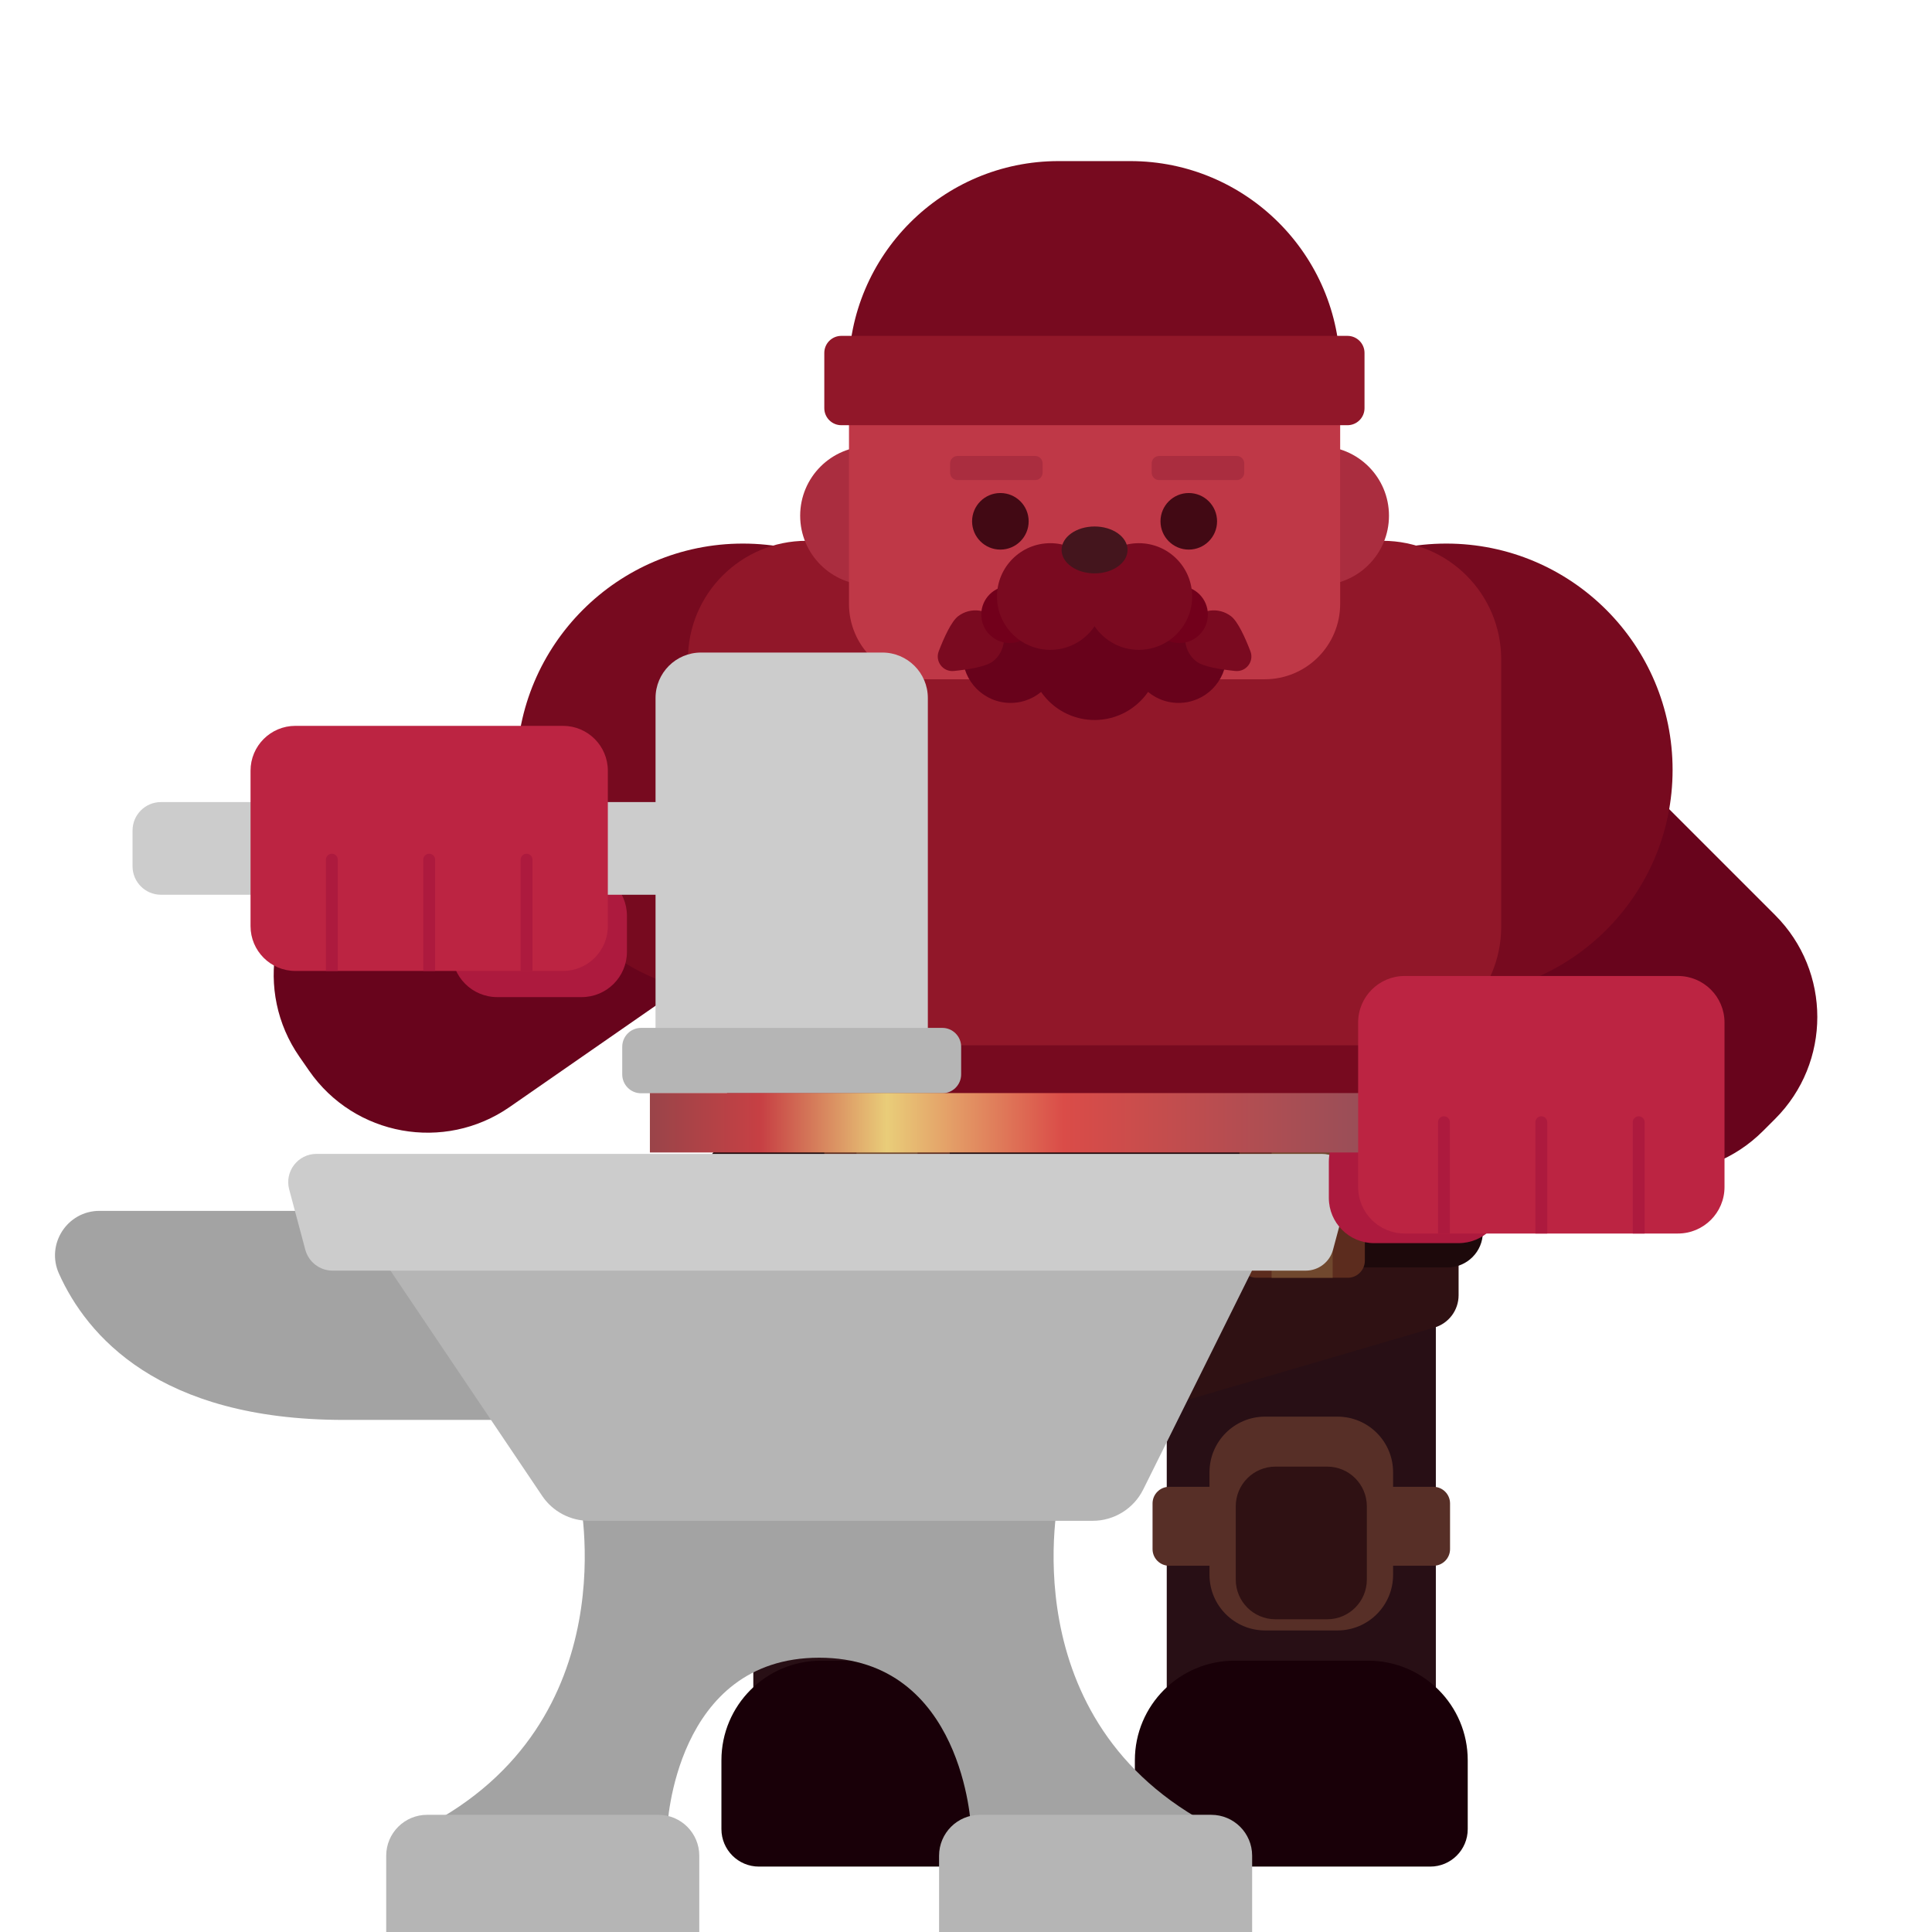 <svg width="240" height="240" viewBox="0 0 240 240" fill="none" xmlns="http://www.w3.org/2000/svg">
<path d="M131.491 20.012H140.411C154.799 20.012 166.48 31.693 166.48 46.081H105.422C105.422 31.693 117.103 20.012 131.491 20.012Z" fill="#770A1F"/>
<path d="M100.546 111.674L63.31 137.516C55.196 143.147 44.037 141.132 38.406 133.018L37.191 131.267C31.56 123.153 33.575 111.994 41.689 106.363L78.926 80.521L100.546 111.674Z" fill="#68041C"/>
<path d="M188.466 81.631L220.516 113.681C227.499 120.665 227.499 132.004 220.516 138.988L219.008 140.495C212.025 147.479 200.685 147.479 193.702 140.495L161.652 108.445L188.466 81.631Z" fill="#68041C"/>
<path d="M127.006 116.447H93.579V211.811H127.006V116.447Z" fill="#280F15"/>
<path d="M178.366 116.447H144.938V211.811H178.366V116.447Z" fill="#280F15"/>
<path d="M171.769 98.081H100.175C94.731 98.081 90.316 102.495 90.316 107.94V139.554C90.316 144.999 94.731 149.413 100.175 149.413H171.769C177.214 149.413 181.628 144.999 181.628 139.554V107.94C181.628 102.495 177.214 98.081 171.769 98.081Z" fill="#770A1F"/>
<path d="M92.281 123.747C107.806 123.747 120.391 111.161 120.391 95.636C120.391 80.111 107.806 67.525 92.281 67.525C76.755 67.525 64.17 80.111 64.17 95.636C64.17 111.161 76.755 123.747 92.281 123.747Z" fill="#770A1F"/>
<path d="M179.664 123.747C195.189 123.747 207.775 111.161 207.775 95.636C207.775 80.111 195.189 67.525 179.664 67.525C164.139 67.525 151.553 80.111 151.553 95.636C151.553 111.161 164.139 123.747 179.664 123.747Z" fill="#770A1F"/>
<path d="M171.76 67.181H100.184C92.053 67.181 85.461 73.773 85.461 81.905V115.125C85.461 123.256 92.053 129.849 100.184 129.849H171.76C179.892 129.849 186.484 123.256 186.484 115.125V81.905C186.484 73.773 179.892 67.181 171.76 67.181Z" fill="#911729"/>
<path d="M178.182 164.918L137.532 176.818C136.514 177.116 135.431 177.116 134.412 176.818L93.763 164.918C91.978 164.395 90.752 162.759 90.752 160.9V148.867H181.192V160.9C181.192 162.759 179.966 164.395 178.182 164.918Z" fill="#2F1113"/>
<path d="M179.824 141.383H92.121C89.701 141.383 87.74 143.345 87.74 145.764V153.062C87.74 155.481 89.701 157.443 92.121 157.443H179.824C182.243 157.443 184.205 155.481 184.205 153.062V145.764C184.205 143.345 182.243 141.383 179.824 141.383Z" fill="#1D090B"/>
<path d="M115.853 140.098H104.522C103.348 140.098 102.397 141.049 102.397 142.222V156.605C102.397 157.778 103.348 158.729 104.522 158.729H115.853C117.027 158.729 117.978 157.778 117.978 156.605V142.222C117.978 141.049 117.027 140.098 115.853 140.098Z" fill="#5C2C1E"/>
<path d="M113.98 140.098H106.396V158.729H113.98V140.098Z" fill="#70482E"/>
<path d="M167.423 140.098H156.091C154.918 140.098 153.967 141.049 153.967 142.222V156.605C153.967 157.778 154.918 158.729 156.091 158.729H167.423C168.596 158.729 169.547 157.778 169.547 156.605V142.222C169.547 141.049 168.596 140.098 167.423 140.098Z" fill="#5C2C1E"/>
<path d="M101.984 206.297H118.601C125.426 206.297 130.967 211.838 130.967 218.663V227.217C130.967 229.788 128.88 231.875 126.309 231.875H94.276C91.705 231.875 89.618 229.788 89.618 227.217V218.663C89.618 211.838 95.159 206.297 101.984 206.297Z" fill="#190008"/>
<path d="M153.343 206.297H169.961C176.786 206.297 182.327 211.838 182.327 218.663V227.217C182.327 229.788 180.239 231.875 177.669 231.875H145.635C143.065 231.875 140.978 229.788 140.978 227.217V218.663C140.978 211.838 146.518 206.297 153.343 206.297Z" fill="#190008"/>
<path d="M126.704 184.697H93.882C92.74 184.697 91.815 185.622 91.815 186.764V192.436C91.815 193.578 92.74 194.503 93.882 194.503H126.704C127.845 194.503 128.771 193.578 128.771 192.436V186.764C128.771 185.622 127.845 184.697 126.704 184.697Z" fill="#572F27"/>
<path d="M163.92 72.685C168.683 72.685 172.544 68.824 172.544 64.061C172.544 59.297 168.683 55.436 163.92 55.436C159.156 55.436 155.295 59.297 155.295 64.061C155.295 68.824 159.156 72.685 163.92 72.685Z" fill="#AA2D3F"/>
<path d="M108.025 72.685C112.788 72.685 116.649 68.824 116.649 64.061C116.649 59.297 112.788 55.436 108.025 55.436C103.262 55.436 99.4 59.297 99.4 64.061C99.4 68.824 103.262 72.685 108.025 72.685Z" fill="#AA2D3F"/>
<path d="M114.79 175.98H105.795C101.982 175.98 98.89 179.072 98.89 182.886V195.634C98.89 199.447 101.982 202.539 105.795 202.539H114.79C118.604 202.539 121.695 199.447 121.695 195.634V182.886C121.695 179.072 118.604 175.98 114.79 175.98Z" fill="#572F27"/>
<path d="M113.504 182.188H107.081C104.358 182.188 102.151 184.395 102.151 187.118V196.221C102.151 198.944 104.358 201.152 107.081 201.152H113.504C116.227 201.152 118.435 198.944 118.435 196.221V187.118C118.435 184.395 116.227 182.188 113.504 182.188Z" fill="#2F1113"/>
<path d="M178.063 184.697H145.241C144.099 184.697 143.174 185.622 143.174 186.764V192.436C143.174 193.578 144.099 194.503 145.241 194.503H178.063C179.205 194.503 180.13 193.578 180.13 192.436V186.764C180.13 185.622 179.205 184.697 178.063 184.697Z" fill="#572F27"/>
<path d="M166.149 175.98H157.154C153.341 175.98 150.249 179.072 150.249 182.886V195.634C150.249 199.447 153.341 202.539 157.154 202.539H166.149C169.963 202.539 173.055 199.447 173.055 195.634V182.886C173.055 179.072 169.963 175.98 166.149 175.98Z" fill="#572F27"/>
<path d="M164.863 182.188H158.441C155.717 182.188 153.51 184.395 153.51 187.118V196.221C153.51 198.944 155.717 201.152 158.441 201.152H164.863C167.587 201.152 169.794 198.944 169.794 196.221V187.118C169.794 184.395 167.587 182.188 164.863 182.188Z" fill="#2F1113"/>
<path d="M157.11 42.358H114.835C109.66 42.358 105.464 46.553 105.464 51.728V75.011C105.464 80.186 109.66 84.381 114.835 84.381H157.11C162.285 84.381 166.48 80.186 166.48 75.011V51.728C166.48 46.553 162.285 42.358 157.11 42.358Z" fill="#BF3847"/>
<path d="M125.538 87.319C128.824 87.319 131.488 84.655 131.488 81.369C131.488 78.083 128.824 75.419 125.538 75.419C122.252 75.419 119.588 78.083 119.588 81.369C119.588 84.655 122.252 87.319 125.538 87.319Z" fill="#68021B"/>
<path d="M146.407 87.319C149.693 87.319 152.357 84.655 152.357 81.369C152.357 78.083 149.693 75.419 146.407 75.419C143.121 75.419 140.457 78.083 140.457 81.369C140.457 84.655 143.121 87.319 146.407 87.319Z" fill="#68021B"/>
<path d="M135.972 89.441C140.43 89.441 144.044 85.827 144.044 81.369C144.044 76.911 140.43 73.297 135.972 73.297C131.514 73.297 127.901 76.911 127.901 81.369C127.901 85.827 131.514 89.441 135.972 89.441Z" fill="#68021B"/>
<path d="M123.319 82.176C122.476 82.82 120.304 83.169 118.492 83.353C117.142 83.49 116.128 82.162 116.615 80.896C117.27 79.196 118.179 77.192 119.022 76.549C120.576 75.362 122.798 75.66 123.984 77.214C125.171 78.768 124.873 80.99 123.319 82.176Z" fill="#7A0A20"/>
<path d="M125.439 79.88C127.394 79.88 128.979 78.295 128.979 76.34C128.979 74.384 127.394 72.799 125.439 72.799C123.483 72.799 121.898 74.384 121.898 76.34C121.898 78.295 123.483 79.88 125.439 79.88Z" fill="#72001B"/>
<path d="M130.474 80.724C134.133 80.724 137.098 77.759 137.098 74.1C137.098 70.442 134.133 67.477 130.474 67.477C126.816 67.477 123.851 70.442 123.851 74.1C123.851 77.759 126.816 80.724 130.474 80.724Z" fill="#7A0A20"/>
<path d="M148.625 82.176C149.468 82.82 151.641 83.169 153.453 83.353C154.802 83.49 155.817 82.162 155.329 80.896C154.674 79.196 153.766 77.192 152.923 76.549C151.369 75.362 149.147 75.66 147.96 77.214C146.773 78.768 147.071 80.99 148.625 82.176Z" fill="#7A0A20"/>
<path d="M146.506 79.88C148.461 79.88 150.046 78.295 150.046 76.34C150.046 74.384 148.461 72.799 146.506 72.799C144.55 72.799 142.965 74.384 142.965 76.34C142.965 78.295 144.55 79.88 146.506 79.88Z" fill="#72001B"/>
<path d="M141.47 80.724C145.128 80.724 148.094 77.759 148.094 74.1C148.094 70.442 145.128 67.477 141.47 67.477C137.812 67.477 134.846 70.442 134.846 74.1C134.846 77.759 137.812 80.724 141.47 80.724Z" fill="#7A0A20"/>
<path d="M165.549 140.098H157.965V158.729H165.549V140.098Z" fill="#70482E"/>
<path d="M115.26 86.712V129.722H81.433V86.712C81.433 83.593 83.965 81.061 87.083 81.061H109.61C112.729 81.061 115.26 83.593 115.26 86.712Z" fill="#CCCCCC"/>
<path d="M117.052 127.687H79.641C78.346 127.687 77.296 128.737 77.296 130.032V133.466C77.296 134.761 78.346 135.811 79.641 135.811H117.052C118.347 135.811 119.397 134.761 119.397 133.466V130.032C119.397 128.737 118.347 127.687 117.052 127.687Z" fill="#B5B5B5"/>
<path d="M167.388 41.723H104.514C103.345 41.723 102.397 42.671 102.397 43.84V50.704C102.397 51.873 103.345 52.821 104.514 52.821H167.388C168.557 52.821 169.505 51.873 169.505 50.704V43.84C169.505 42.671 168.557 41.723 167.388 41.723Z" fill="#911729"/>
<path d="M12.363 150.417C8.351 150.417 5.68 154.553 7.323 158.213C10.759 165.862 19.671 176.386 42.7 176.386H61.738V150.417H12.363Z" fill="#A3A3A3"/>
<path d="M131.58 185.635H71.942C71.942 185.635 78.307 213.861 52.637 227.009H82.898C82.898 227.009 83.789 205.926 101.761 205.926C119.733 205.926 120.624 227.009 120.624 227.009H150.885C125.215 213.861 131.58 185.635 131.58 185.635Z" fill="#A3A3A3"/>
<path d="M46.585 154.994L67.352 185.826C68.655 187.761 70.836 188.921 73.168 188.921H135.734C138.397 188.921 140.83 187.413 142.015 185.029L156.937 154.994H46.585Z" fill="#B5B5B5"/>
<path d="M162.205 157.843H41.317C39.727 157.843 38.336 156.776 37.925 155.24L35.924 147.758C35.327 145.529 37.007 143.34 39.315 143.34H164.207C166.514 143.34 168.195 145.529 167.598 147.758L165.596 155.24C165.185 156.776 163.794 157.843 162.205 157.843Z" fill="#CCCCCC"/>
<path d="M86.867 240H47.976V230.524C47.976 227.718 50.251 225.443 53.057 225.443H81.786C84.592 225.443 86.867 227.718 86.867 230.524V240Z" fill="#B5B5B5"/>
<path d="M155.545 240H116.655V230.524C116.655 227.718 118.93 225.443 121.735 225.443H150.465C153.271 225.443 155.545 227.718 155.545 230.524V240Z" fill="#B5B5B5"/>
<path d="M128.59 56.642H118.948C118.436 56.642 118.022 57.056 118.022 57.568V58.712C118.022 59.223 118.436 59.638 118.948 59.638H128.59C129.102 59.638 129.517 59.223 129.517 58.712V57.568C129.517 57.056 129.102 56.642 128.59 56.642Z" fill="#AA2D3F"/>
<path d="M153.636 56.642H143.994C143.482 56.642 143.067 57.056 143.067 57.568V58.712C143.067 59.223 143.482 59.638 143.994 59.638H153.636C154.148 59.638 154.562 59.223 154.562 58.712V57.568C154.562 57.056 154.148 56.642 153.636 56.642Z" fill="#AA2D3F"/>
<path d="M135.972 71.228C138.235 71.228 140.069 69.924 140.069 68.315C140.069 66.706 138.235 65.402 135.972 65.402C133.71 65.402 131.875 66.706 131.875 68.315C131.875 69.924 133.71 71.228 135.972 71.228Z" fill="#44151D"/>
<path d="M124.27 68.273C126.211 68.273 127.784 66.7 127.784 64.759C127.784 62.818 126.211 61.245 124.27 61.245C122.33 61.245 120.756 62.818 120.756 64.759C120.756 66.7 122.33 68.273 124.27 68.273Z" fill="#420914"/>
<path d="M147.674 68.273C149.615 68.273 151.188 66.7 151.188 64.759C151.188 62.818 149.615 61.245 147.674 61.245C145.734 61.245 144.161 62.818 144.161 64.759C144.161 66.7 145.734 68.273 147.674 68.273Z" fill="#420914"/>
<path d="M72.256 108.134H61.767C58.66 108.134 56.142 110.652 56.142 113.758V118.24C56.142 121.346 58.66 123.864 61.767 123.864H72.256C75.362 123.864 77.88 121.346 77.88 118.24V113.758C77.88 110.652 75.362 108.134 72.256 108.134Z" fill="#AD1A3E"/>
<path d="M19.996 99.636H88.825V111.148H19.996C18.047 111.148 16.466 109.566 16.466 107.618V103.166C16.466 101.217 18.047 99.636 19.996 99.636Z" fill="#CCCCCC"/>
<path d="M181.186 138.696H170.697C167.591 138.696 165.073 141.214 165.073 144.321V148.803C165.073 151.909 167.591 154.427 170.697 154.427H181.186C184.292 154.427 186.81 151.909 186.81 148.803V144.321C186.81 141.214 184.292 138.696 181.186 138.696Z" fill="#AD1A3E"/>
<path d="M191.468 135.785H80.732V143.166H191.468V135.785Z" fill="url(#paint0_linear_4073_42598)"/>
<path d="M69.938 90.168H36.693C33.617 90.168 31.123 92.662 31.123 95.739V115.045C31.123 118.121 33.617 120.615 36.693 120.615H69.938C73.014 120.615 75.508 118.121 75.508 115.045V95.739C75.508 92.662 73.014 90.168 69.938 90.168Z" fill="#BC2442"/>
<path d="M65.41 106.053C65.004 106.053 64.675 106.383 64.675 106.789V120.616H66.145V106.789C66.145 106.383 65.816 106.053 65.41 106.053Z" fill="#AD1A3E"/>
<path d="M53.315 106.053C52.909 106.053 52.58 106.383 52.58 106.789V120.616H54.051V106.789C54.051 106.383 53.721 106.053 53.315 106.053Z" fill="#AD1A3E"/>
<path d="M41.221 106.053C40.814 106.053 40.485 106.383 40.485 106.789V120.616H41.956V106.789C41.956 106.383 41.627 106.053 41.221 106.053Z" fill="#AD1A3E"/>
<path d="M208.442 121.24H174.494C171.3 121.24 168.712 123.829 168.712 127.022V147.45C168.712 150.643 171.3 153.232 174.494 153.232H208.442C211.636 153.232 214.225 150.643 214.225 147.45V127.022C214.225 123.829 211.636 121.24 208.442 121.24Z" fill="#BC2442"/>
<path d="M203.563 138.669C203.157 138.669 202.827 138.999 202.827 139.405V153.232H204.298V139.405C204.298 138.999 203.969 138.669 203.563 138.669Z" fill="#AD1A3E"/>
<path d="M191.468 138.669C191.062 138.669 190.732 138.999 190.732 139.405V153.232H192.204V139.405C192.204 138.999 191.874 138.669 191.468 138.669Z" fill="#AD1A3E"/>
<path d="M179.373 138.669C178.967 138.669 178.638 138.999 178.638 139.405V153.232H180.109V139.405C180.109 138.999 179.78 138.669 179.373 138.669Z" fill="#AD1A3E"/>
<defs>
<linearGradient id="paint0_linear_4073_42598" x1="193.312" y1="139.476" x2="64.198" y2="139.476" gradientUnits="userSpaceOnUse">
<stop stop-color="#6F5062"/>
<stop offset="0.474" stop-color="#DA4C48"/>
<stop offset="0.644" stop-color="#E9CD79"/>
<stop offset="0.765" stop-color="#C74044"/>
<stop offset="1" stop-color="#634A50"/>
</linearGradient>
</defs>
</svg>
